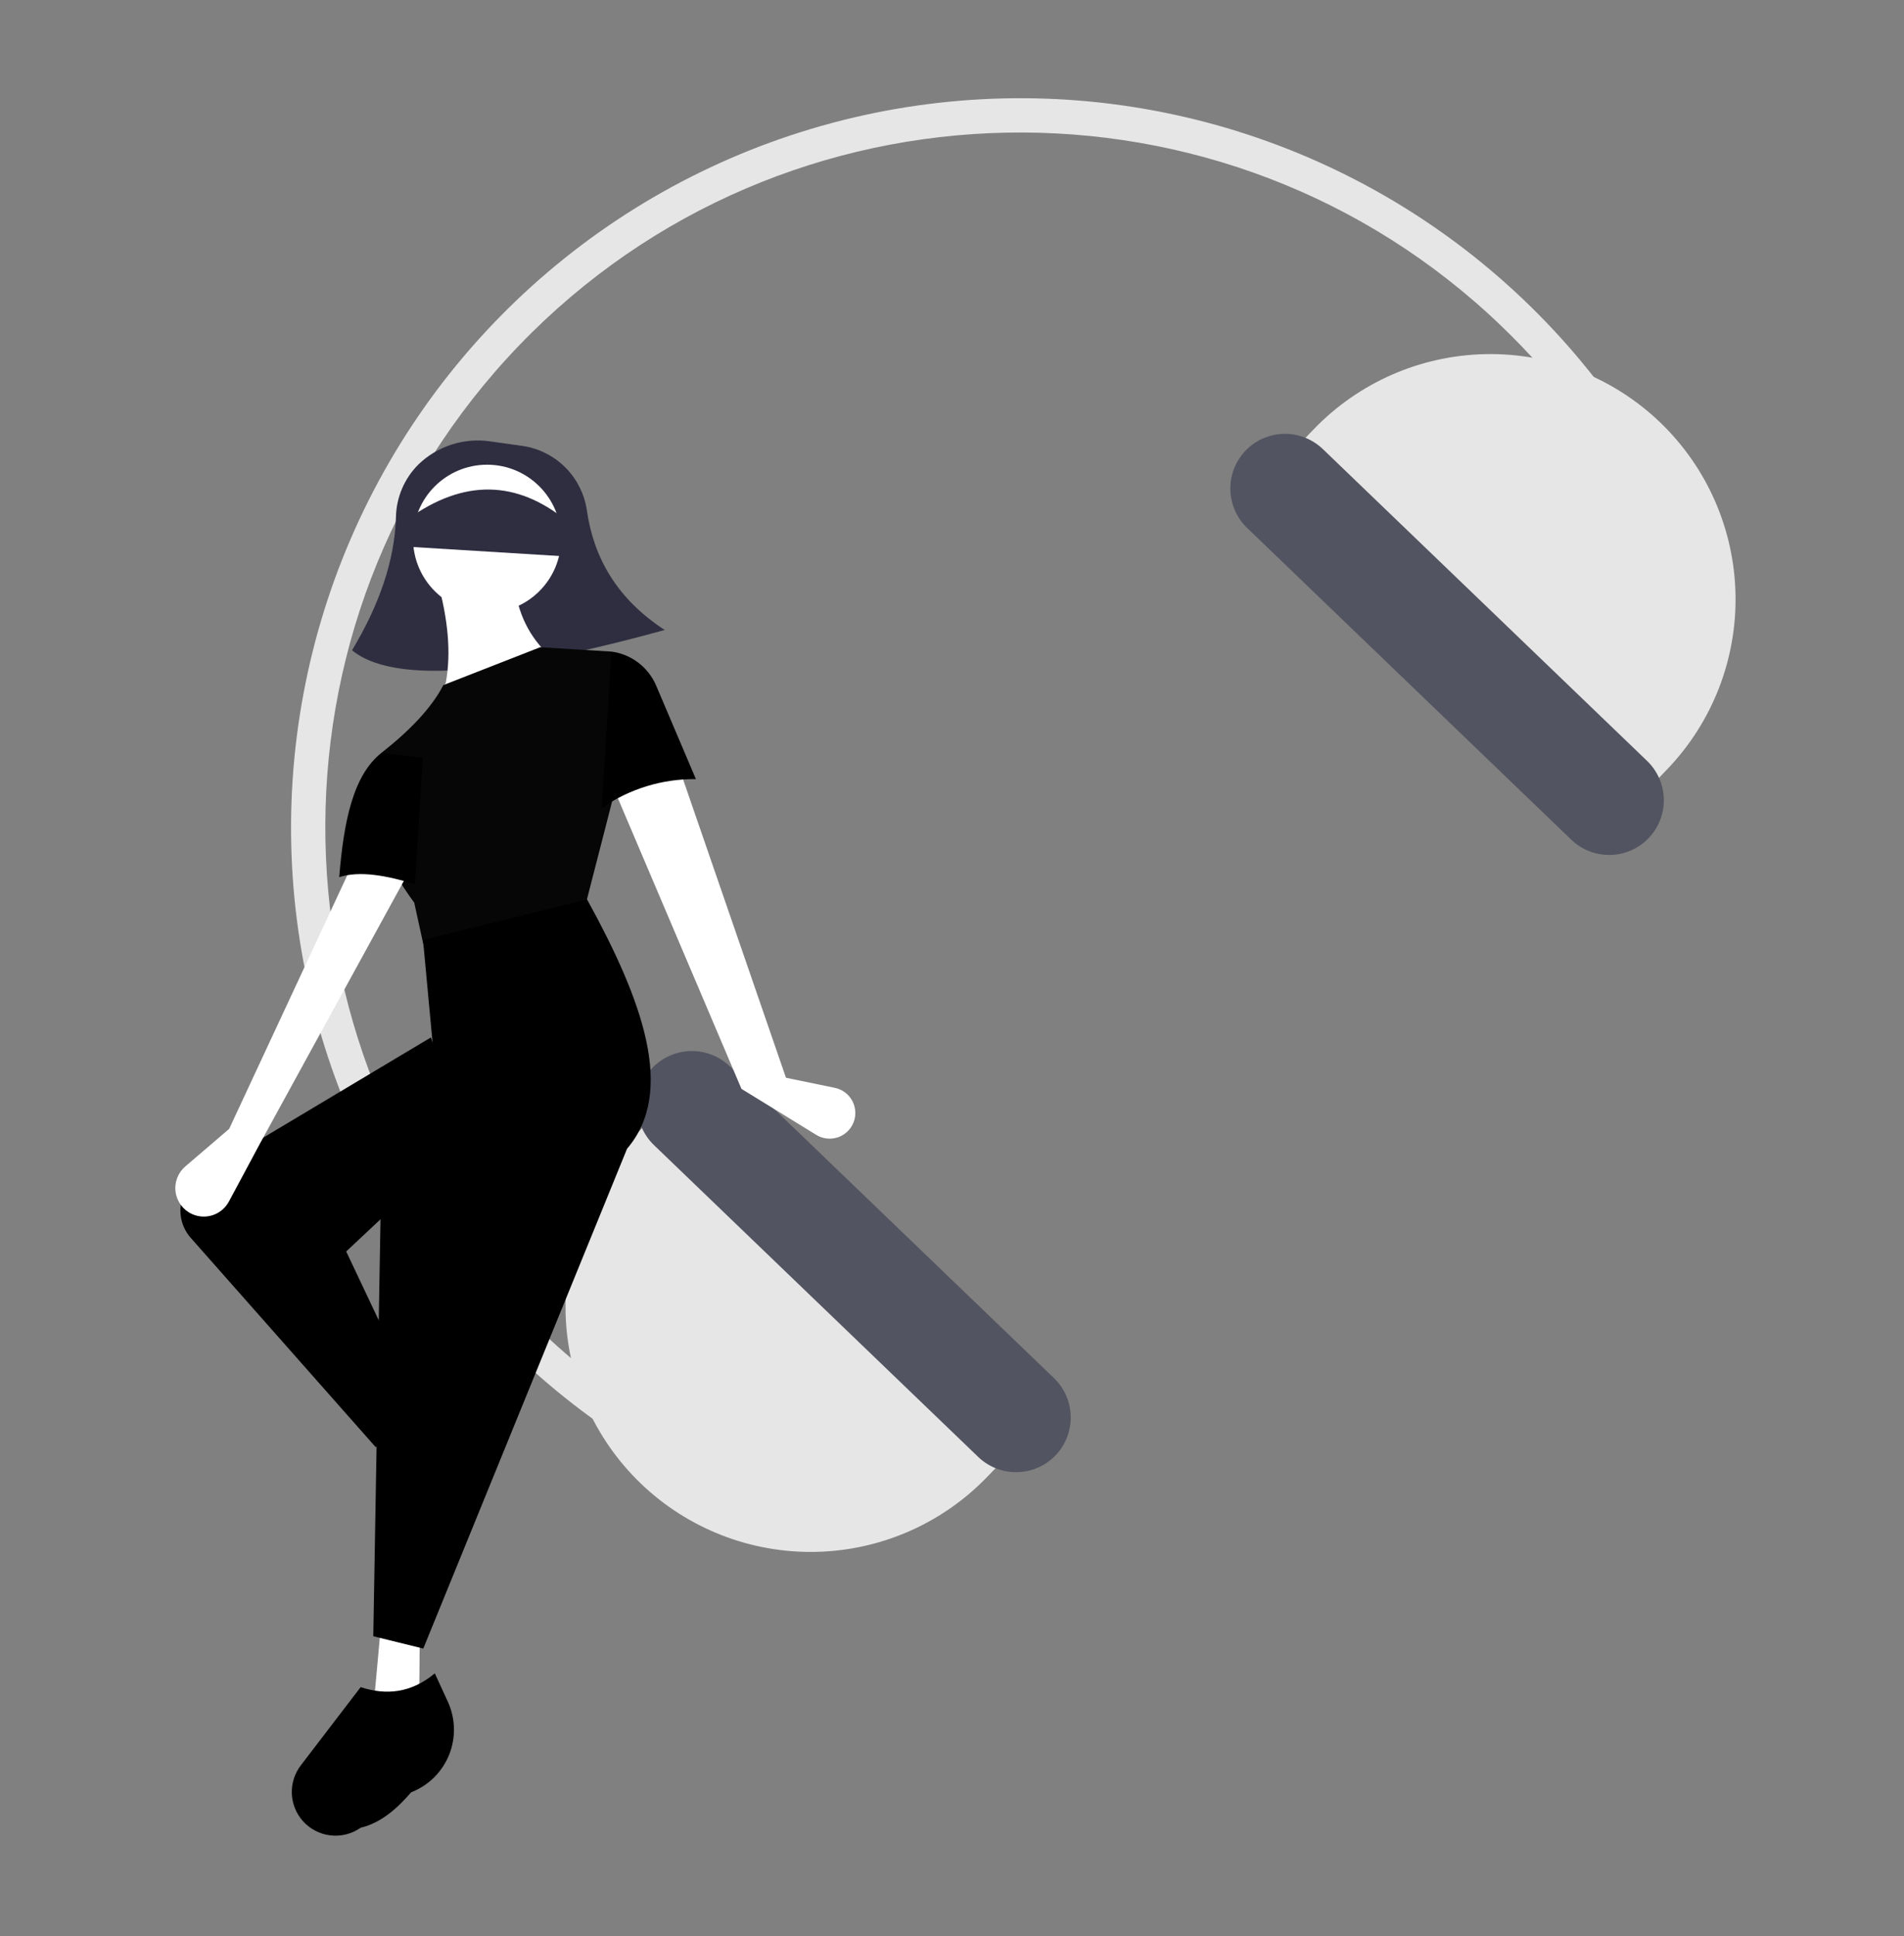<svg width="543" height="552" viewBox="0 0 543 552" fill="none" xmlns="http://www.w3.org/2000/svg">
<rect x="0" y="0" width="543" height="552" fill="#808080" stroke="none"/>
<path d="M476.408 141.746L467.67 146.18C457.606 126.362 444.272 108.383 428.23 92.999C349.448 17.261 223.738 19.737 148 98.518C72.262 177.3 74.738 303.01 153.52 378.748C168.514 393.192 185.692 405.182 204.421 414.275L200.146 423.091C170.46 408.677 144.63 387.406 124.79 361.035C104.95 334.665 91.67 303.952 86.046 271.434C80.423 238.916 82.618 205.527 92.449 174.025C102.281 142.523 119.467 113.813 142.589 90.266C165.71 66.719 194.102 49.012 225.42 38.608C256.737 28.203 290.081 25.4 322.696 30.43C355.311 35.46 386.261 48.178 412.988 67.534C439.716 86.89 461.455 112.328 476.408 141.746V141.746Z" fill="#E6E6E6"/>
<path d="M180.791 324.033C167.939 337.402 160.923 355.329 161.289 373.87C161.654 392.412 169.37 410.049 182.738 422.901C196.107 435.753 214.034 442.769 232.576 442.403C251.117 442.038 268.754 434.322 281.606 420.954L293.644 408.432L192.829 311.512L180.791 324.033Z" fill="#E6E6E6"/>
<path d="M186.074 304.4C183.213 307.383 181.652 311.378 181.734 315.51C181.815 319.642 183.532 323.573 186.508 326.441L278.976 415.336C281.956 418.201 285.952 419.765 290.086 419.683C294.219 419.602 298.151 417.882 301.016 414.901C303.881 411.921 305.445 407.925 305.364 403.791C305.282 399.658 303.562 395.726 300.582 392.861L208.115 303.966C205.132 301.105 201.137 299.544 197.005 299.626C192.873 299.707 188.942 301.424 186.074 304.4Z" fill="#535461"/>
<path d="M463.409 231.845L475.446 219.323C488.299 205.954 495.314 188.027 494.949 169.486C494.584 150.945 486.868 133.308 473.499 120.456C466.879 114.092 459.071 109.094 450.52 105.748C441.969 102.402 432.843 100.772 423.662 100.953C405.121 101.318 387.484 109.034 374.631 122.403L362.594 134.925L463.409 231.845Z" fill="#E6E6E6"/>
<path d="M355.221 128.455C352.361 131.438 350.8 135.433 350.881 139.565C350.962 143.697 352.68 147.628 355.656 150.496L448.123 239.391C451.104 242.253 455.099 243.814 459.231 243.731C463.362 243.648 467.292 241.928 470.156 238.949C473.019 235.97 474.583 231.976 474.503 227.844C474.423 223.713 472.706 219.782 469.729 216.916L377.262 128.021C374.279 125.16 370.284 123.599 366.152 123.681C362.02 123.762 358.089 125.479 355.221 128.455V128.455Z" fill="#535461"/>
<path d="M189.57 179.598C153.72 189.481 114.462 196.922 100.395 185.379C108.097 172.557 112.539 159.92 112.916 147.512C113.001 141.835 115.3 136.416 119.323 132.409C121.987 129.836 125.202 127.904 128.725 126.759C132.247 125.615 135.984 125.288 139.652 125.804L148.956 127.109C149.269 127.153 149.581 127.203 149.89 127.259C154.356 128.105 158.445 130.329 161.583 133.617C164.72 136.905 166.75 141.094 167.385 145.595C169.345 159.049 175.937 170.697 189.57 179.598Z" fill="#2F2E41"/>
<path d="M224.152 307.242L238.09 310.116C239.154 310.335 240.156 310.789 241.024 311.444C241.891 312.099 242.601 312.939 243.104 313.903C243.606 314.867 243.887 315.931 243.927 317.017C243.966 318.103 243.764 319.185 243.334 320.183V320.183C242.918 321.148 242.299 322.011 241.52 322.716C240.741 323.42 239.819 323.948 238.818 324.265C237.816 324.582 236.758 324.679 235.716 324.551C234.673 324.422 233.671 324.071 232.776 323.521L211.457 310.408L175.246 225.282L194.001 219.857L224.152 307.242Z" fill="white"/>
<path d="M124.868 418.943L114.315 422.012L106.327 405.515L114.45 401.282L124.868 418.943Z" fill="#A0616A"/>
<path d="M119.506 489.626L106.558 486.198L108.585 463.953L119.728 464.639L119.506 489.626Z" fill="white"/>
<path d="M120.856 403.522L107.142 412.547L54.398 352.887C53.254 351.592 52.409 350.062 51.923 348.404C51.438 346.747 51.324 345.002 51.589 343.296C51.854 341.589 52.492 339.961 53.458 338.529C54.423 337.097 55.692 335.895 57.175 335.009L122.882 295.748L132.945 324.657L98.732 356.764L120.856 403.522Z" fill="black"/>
<path d="M132.405 434.751C132.371 434.796 132.336 434.841 132.302 434.885C131.425 440.017 129.886 444.698 126.448 448.087C125.429 450.386 123.599 452.228 121.307 453.263C119.016 454.298 116.423 454.453 114.025 453.698V453.698C111.763 452.986 109.819 451.51 108.525 449.522C107.231 447.535 106.668 445.16 106.932 442.804L109.494 419.898C115.641 418.485 120.33 414.99 122.703 408.188L128.677 412.258C130.445 413.452 131.951 414.994 133.103 416.79C134.255 418.586 135.029 420.598 135.378 422.703C135.727 424.808 135.643 426.962 135.132 429.033C134.621 431.105 133.693 433.05 132.405 434.751V434.751Z" fill="black"/>
<path d="M138.906 174.692C150.564 174.692 160.014 165.242 160.014 153.585C160.014 141.927 150.564 132.477 138.906 132.477C127.249 132.477 117.799 141.927 117.799 153.585C117.799 165.242 127.249 174.692 138.906 174.692Z" fill="white"/>
<path d="M157.185 187.327L123.909 214.886L121.318 203.542L127.126 194.689C128.738 186.002 127.697 176.424 124.927 166.263L146.638 166.283C147.575 174.494 150.771 181.657 157.185 187.327Z" fill="white"/>
<path d="M166.554 259.617L121.631 273.301L118.136 257.324C109.717 246.02 106.058 235.703 111.566 227.285L108.794 214.614C116.745 208.354 122.997 201.949 126.43 195.304L154.069 184.504L174.388 185.754L180.388 205.861L166.554 259.617Z" fill="#060606"/>
<path d="M198.468 222.106C188.892 222.004 179.521 224.876 171.646 230.324L174.388 185.754C177.172 186.126 179.81 187.216 182.045 188.917C184.279 190.618 186.032 192.871 187.132 195.456L198.468 222.106Z" fill="black"/>
<path d="M120.715 469.963L106.457 466.454L108.556 345.301L127.702 324.334L123.416 297.754L120.643 267.977L167.411 256.38C183.219 285.083 192.773 311.179 178.826 327.48L120.715 469.963Z" fill="black"/>
<path d="M117.441 510.869C117.377 510.894 117.313 510.919 117.248 510.944C113.108 515.751 108.559 519.671 102.84 521.049C100.331 522.809 97.263 523.582 94.219 523.223C91.177 522.863 88.373 521.396 86.343 519.1V519.1C84.429 516.935 83.326 514.172 83.224 511.284C83.122 508.396 84.027 505.562 85.783 503.267L102.853 480.962C110.16 483.35 117.252 482.646 124.004 477.036L127.684 485.039C128.78 487.398 129.383 489.955 129.457 492.554C129.531 495.153 129.075 497.74 128.117 500.157C127.158 502.574 125.717 504.77 123.882 506.612C122.046 508.454 119.854 509.902 117.441 510.869V510.869Z" fill="black"/>
<path d="M65.355 321.814L52.84 332.53C51.801 333.419 51.004 334.556 50.522 335.835C50.039 337.115 49.888 338.495 50.082 339.848C50.275 341.202 50.807 342.484 51.629 343.577C52.45 344.67 53.534 345.538 54.78 346.101V346.101C56.656 346.948 58.784 347.051 60.733 346.389C62.681 345.727 64.306 344.35 65.279 342.536L74.329 325.656L115.833 249.917L100.223 246.983L65.355 321.814Z" fill="white"/>
<path d="M118.334 252.045C110.227 249.598 102.634 248.157 96.744 250.059C97.979 234.782 100.523 221.136 108.794 214.614L120.552 215.996L118.334 252.045Z" fill="black"/>
<path d="M162.47 158.69L117.324 155.913L117.88 146.884C133.639 136.257 148.687 137.183 163.025 149.661L162.47 158.69Z" fill="#2F2E41"/>
</svg>
